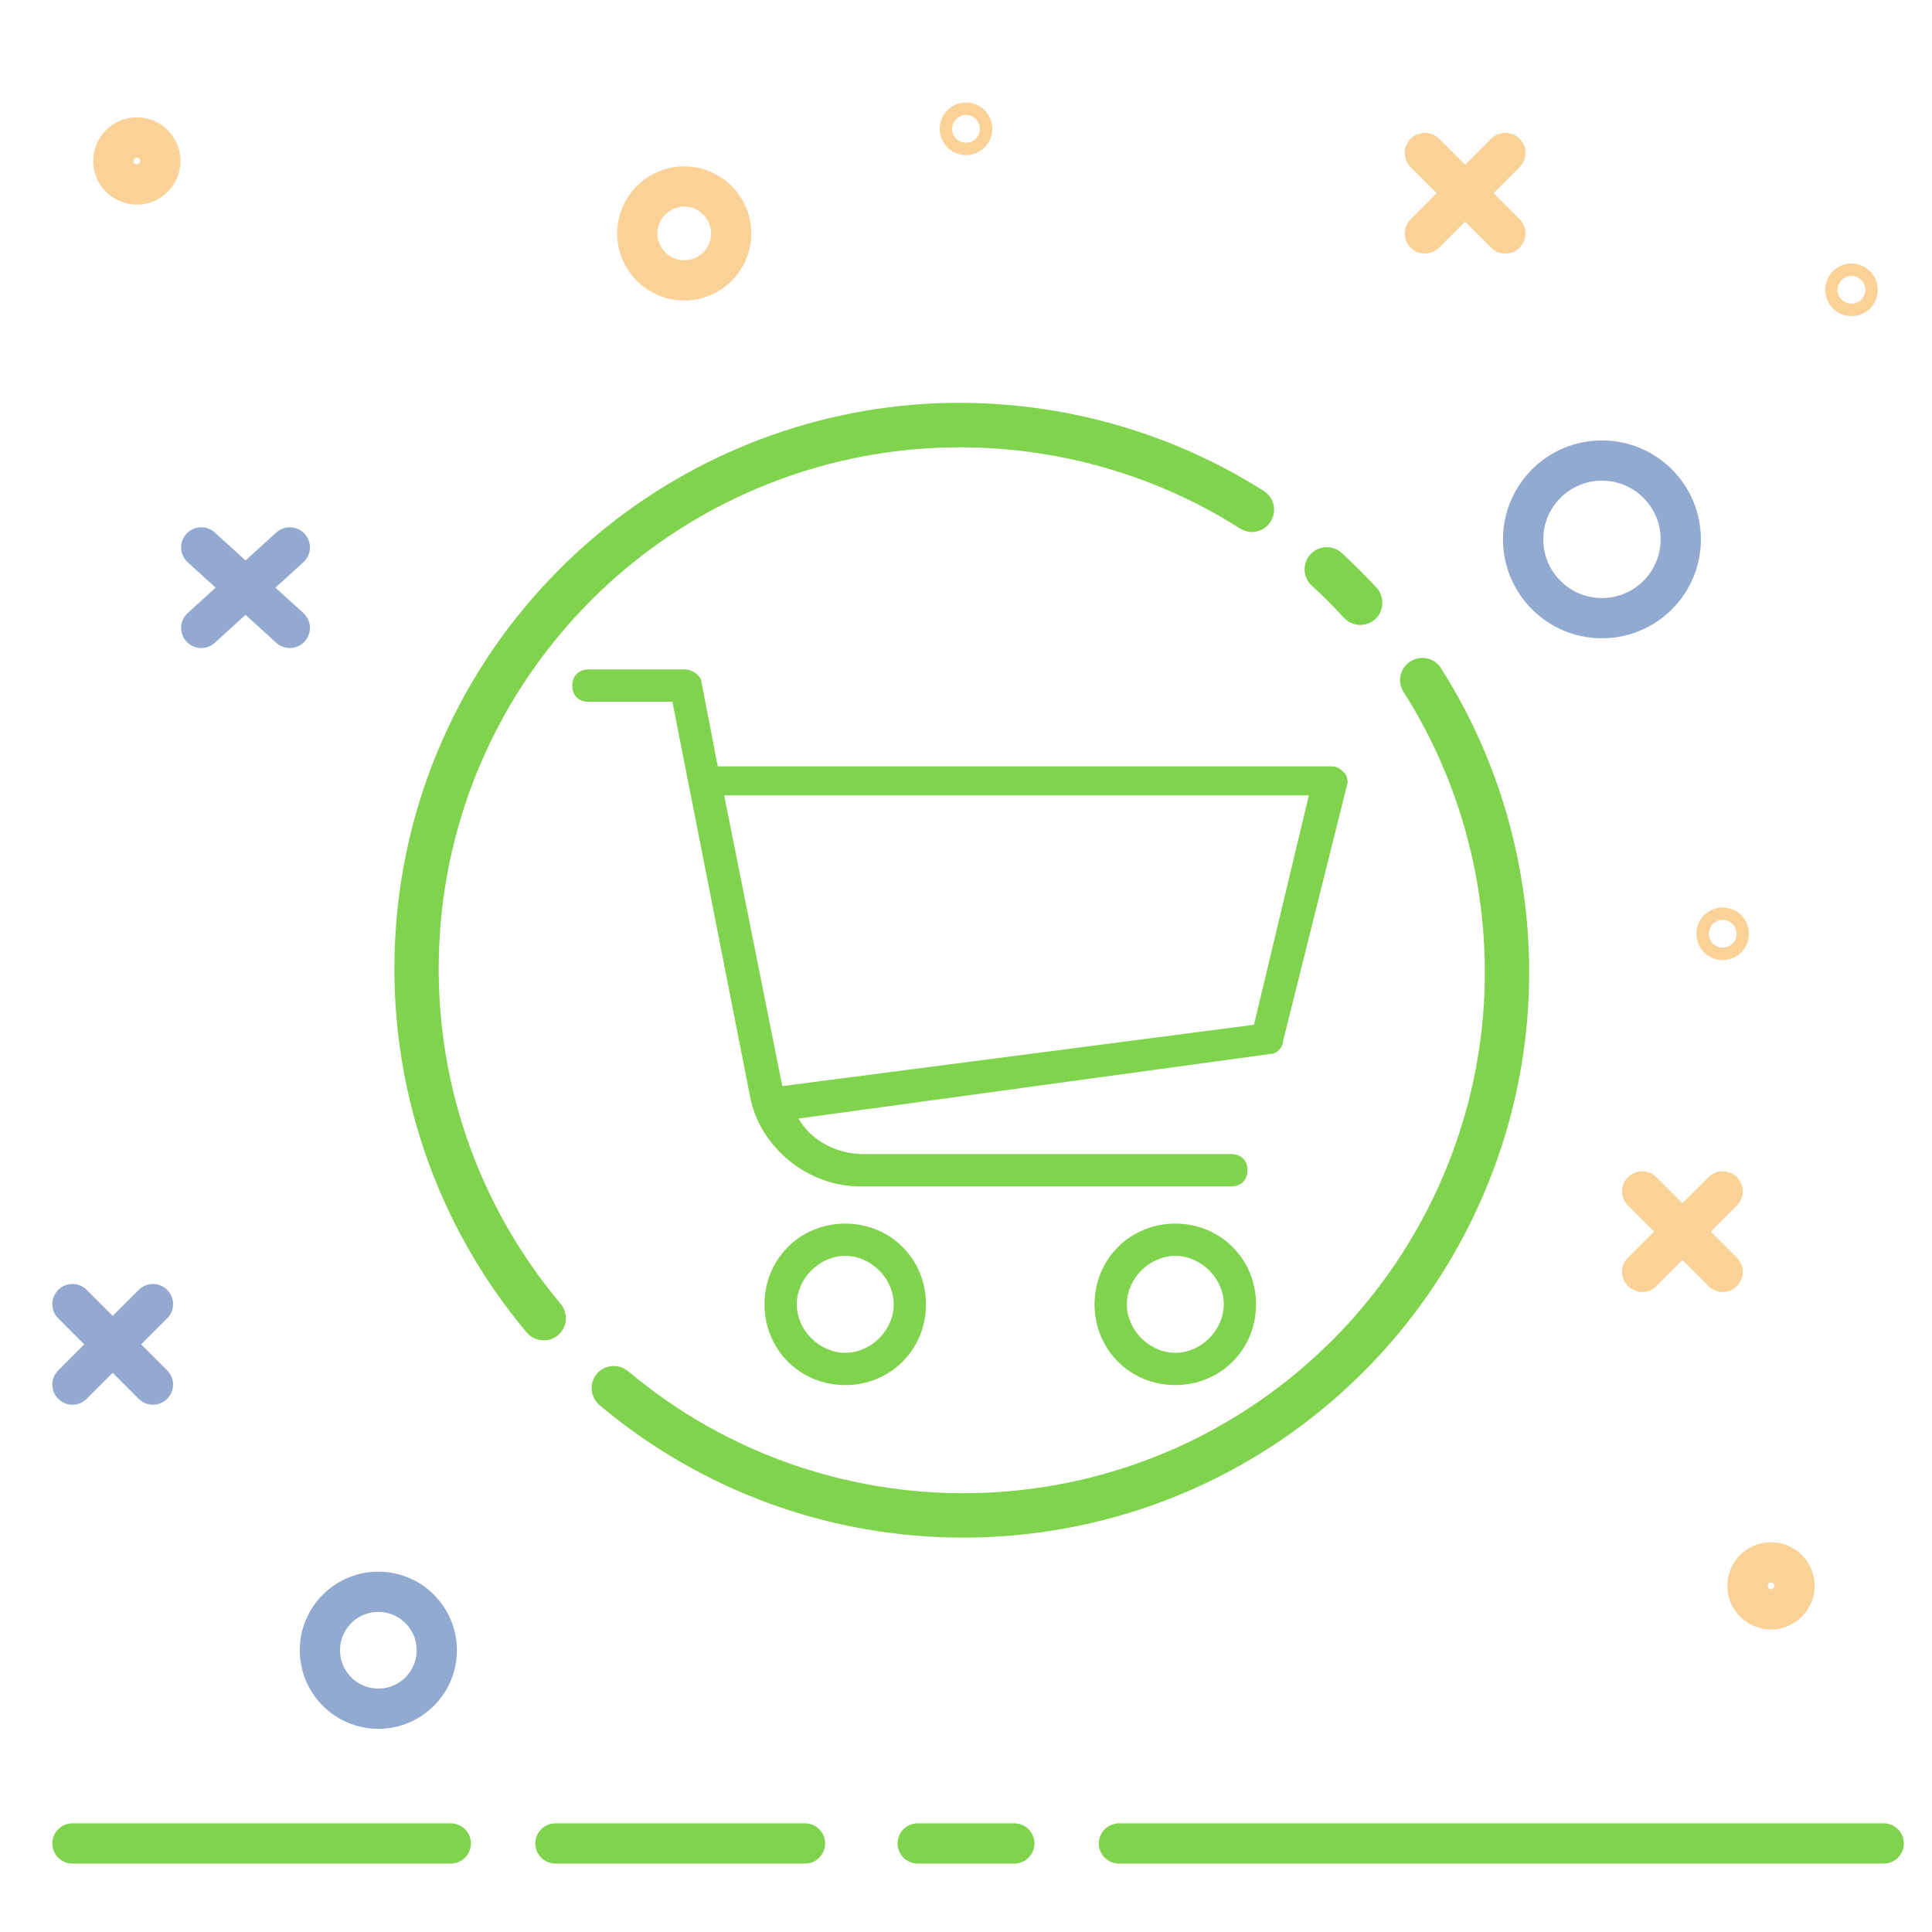 <?xml version="1.0" encoding="UTF-8"?>
<svg enable-background="new -2425.347 2638.943 24 24" version="1.1" viewBox="-2425.3 2638.9 24 24" xml:space="preserve" xmlns="http://www.w3.org/2000/svg">
			<linearGradient id="i" x1="-2409.1" x2="-2408.1" y1="2646.2" y2="2646.2" gradientUnits="userSpaceOnUse">
				<stop stop-color="#80d34c" offset="0"/>
				<stop stop-color="#80d34c" offset="1"/>
			</linearGradient>
			<path d="m-2408.2 2646.2c-0.069-0.073-0.14-0.148-0.212-0.219-0.071-0.071-0.146-0.143-0.22-0.212-0.113-0.102-0.286-0.094-0.389 0.017-0.103 0.112-0.095 0.287 0.016 0.389 0.07 0.064 0.138 0.129 0.204 0.195 0.065 0.065 0.131 0.135 0.195 0.204 0.054 0.058 0.129 0.089 0.203 0.089 0.066 0 0.133-0.023 0.186-0.071 0.113-0.105 0.119-0.278 0.017-0.392z" fill="url(#i)"/>
			<linearGradient id="h" x1="-2420.4" x2="-2409.4" y1="2649.7" y2="2649.7" gradientUnits="userSpaceOnUse">
				<stop stop-color="#80d34c" offset="0"/>
				<stop stop-color="#80d34c" offset="1"/>
			</linearGradient>
			<path d="m-2409.6 2645c-1.328-0.845-2.926-1.221-4.501-1.059-1.597 0.166-3.104 0.884-4.241 2.022-1.254 1.252-1.982 2.915-2.053 4.685-0.071 1.756 0.511 3.464 1.639 4.806 0.054 0.063 0.132 0.096 0.211 0.096 0.063 0 0.125-0.021 0.177-0.063 0.116-0.098 0.131-0.271 0.034-0.389-1.04-1.236-1.577-2.807-1.511-4.428 0.065-1.629 0.738-3.162 1.892-4.317 1.048-1.05 2.438-1.71 3.91-1.862 1.452-0.15 2.925 0.195 4.147 0.974 0.129 0.083 0.298 0.044 0.38-0.085 0.082-0.128 0.044-0.299-0.084-0.38z" fill="url(#h)"/>
			<linearGradient id="g" x1="-2418" x2="-2406.3" y1="2652.5" y2="2652.5" gradientUnits="userSpaceOnUse">
				<stop stop-color="#80d34c" offset="0"/>
				<stop stop-color="#80d34c" offset="1"/>
			</linearGradient>
			<path d="m-2407.4 2647.2c-0.082-0.129-0.252-0.166-0.38-0.083-0.128 0.081-0.166 0.25-0.084 0.379 0.779 1.223 1.125 2.696 0.975 4.147-0.153 1.473-0.814 2.861-1.863 3.908-1.154 1.154-2.688 1.827-4.318 1.893-1.619 0.065-3.192-0.472-4.428-1.511-0.116-0.096-0.29-0.083-0.388 0.033-0.098 0.118-0.082 0.291 0.034 0.389 1.268 1.067 2.862 1.646 4.518 1.646 0.095 0 0.192-2e-3 0.288-6e-3 1.769-0.073 3.432-0.801 4.684-2.054 1.138-1.136 1.856-2.644 2.021-4.242 0.163-1.572-0.214-3.172-1.059-4.499z" fill="url(#g)"/>
				<linearGradient id="f" x1="-2418.2" x2="-2408.5" y1="2650.4" y2="2650.4" gradientUnits="userSpaceOnUse">
					<stop stop-color="#80d34c" offset="0"/>
					<stop stop-color="#80d34c" offset="1"/>
				</linearGradient>
				<path d="m-2408.6 2648.5c-0.04-0.04-0.08-0.08-0.16-0.08h-7.624l-0.201-1.043c0-0.08-0.12-0.161-0.201-0.161h-1.204c-0.12 0-0.201 0.08-0.201 0.201s0.08 0.201 0.201 0.201h1.043l0.963 4.896c0.12 0.642 0.722 1.124 1.365 1.124h4.615c0.12 0 0.201-0.08 0.201-0.201s-0.08-0.201-0.201-0.201h-4.575c-0.321 0-0.642-0.161-0.802-0.441l5.859-0.802c0.08 0 0.161-0.08 0.161-0.161l0.802-3.21c0-1e-3 0-0.082-0.041-0.122zm-1.123 3.13-5.859 0.762-0.722-3.612h7.263l-0.682 2.85z" fill="url(#f)"/>
				<linearGradient id="e" x1="-2415.8" x2="-2413.7" y1="2655.1" y2="2655.1" gradientUnits="userSpaceOnUse">
					<stop stop-color="#80d34c" offset="0"/>
					<stop stop-color="#80d34c" offset="1"/>
				</linearGradient>
				<path d="m-2414.8 2654.1c-0.562 0-1.003 0.441-1.003 1.003s0.441 1.003 1.003 1.003 1.003-0.441 1.003-1.003-0.441-1.003-1.003-1.003zm0 1.605c-0.321 0-0.602-0.281-0.602-0.602s0.281-0.602 0.602-0.602 0.602 0.281 0.602 0.602-0.281 0.602-0.602 0.602z" fill="url(#e)"/>
				<linearGradient id="d" x1="-2411.7" x2="-2409.7" y1="2655.1" y2="2655.1" gradientUnits="userSpaceOnUse">
					<stop stop-color="#80d34c" offset="0"/>
					<stop stop-color="#80d34c" offset="1"/>
				</linearGradient>
				<path d="m-2410.7 2654.1c-0.562 0-1.003 0.441-1.003 1.003s0.441 1.003 1.003 1.003 1.003-0.441 1.003-1.003-0.442-1.003-1.003-1.003zm0 1.605c-0.321 0-0.602-0.281-0.602-0.602s0.281-0.602 0.602-0.602 0.602 0.281 0.602 0.602-0.281 0.602-0.602 0.602z" fill="url(#d)"/>
<linearGradient id="c" x1="-2424.7" x2="-2419.4" y1="2661.8" y2="2661.8" gradientUnits="userSpaceOnUse">
	<stop stop-color="#80d34c" offset="0"/>
	<stop stop-color="#80d34c" offset="1"/>
</linearGradient>
<line x1="-2424.4" x2="-2419.7" y1="2661.8" y2="2661.8" fill="none" stroke="url(#c)" stroke-linecap="round" stroke-linejoin="round" stroke-miterlimit="10" stroke-width=".5"/>
<linearGradient id="b" x1="-2418.6" x2="-2415.1" y1="2661.8" y2="2661.8" gradientUnits="userSpaceOnUse">
	<stop stop-color="#80d34c" offset="0"/>
	<stop stop-color="#80d34c" offset="1"/>
</linearGradient>
<line x1="-2418.4" x2="-2415.3" y1="2661.8" y2="2661.8" fill="none" stroke="url(#b)" stroke-linecap="round" stroke-linejoin="round" stroke-miterlimit="10" stroke-width=".5"/>
<linearGradient id="a" x1="-2414.2" x2="-2412.4" y1="2661.8" y2="2661.8" gradientUnits="userSpaceOnUse">
	<stop stop-color="#80d34c" offset="0"/>
	<stop stop-color="#80d34c" offset="1"/>
</linearGradient>
<line x1="-2413.9" x2="-2412.7" y1="2661.8" y2="2661.8" fill="none" stroke="url(#a)" stroke-linecap="round" stroke-linejoin="round" stroke-miterlimit="10" stroke-width=".5"/>
<linearGradient id="j" x1="-2411.7" x2="-2401.7" y1="2661.8" y2="2661.8" gradientUnits="userSpaceOnUse">
	<stop stop-color="#80d34c" offset="0"/>
	<stop stop-color="#80d34c" offset="1"/>
</linearGradient>
<line x1="-2411.4" x2="-2401.9" y1="2661.8" y2="2661.8" fill="none" stroke="url(#j)" stroke-linecap="round" stroke-linejoin="round" stroke-miterlimit="10" stroke-width=".5"/>
<g fill="none" opacity=".5" stroke="#F6A531" stroke-linecap="round" stroke-linejoin="round" stroke-miterlimit="10" stroke-width=".5">
		<line x1="-2406.6" x2="-2407.6" y1="2641.8" y2="2640.8"/>
		<line x1="-2407.6" x2="-2406.6" y1="2641.8" y2="2640.8"/>
</g>
<g fill="none" opacity=".5" stroke="#2754A2" stroke-linecap="round" stroke-linejoin="round" stroke-miterlimit="10" stroke-width=".5">
		<line x1="-2421.7" x2="-2422.8" y1="2646.7" y2="2645.7"/>
		<line x1="-2422.8" x2="-2421.7" y1="2646.7" y2="2645.7"/>
</g>
<g fill="none" opacity=".5" stroke="#F6A531" stroke-linecap="round" stroke-linejoin="round" stroke-miterlimit="10" stroke-width=".5">
		<line x1="-2403.9" x2="-2404.9" y1="2654.7" y2="2653.7"/>
		<line x1="-2404.9" x2="-2403.9" y1="2654.7" y2="2653.7"/>
</g>
<g fill="none" opacity=".5" stroke="#2754A2" stroke-linecap="round" stroke-linejoin="round" stroke-miterlimit="10" stroke-width=".5">
		<line x1="-2423.4" x2="-2424.4" y1="2656.1" y2="2655.1"/>
		<line x1="-2424.4" x2="-2423.4" y1="2656.1" y2="2655.1"/>
</g>
<circle cx="-2405.4" cy="2645.6" r=".979" fill="none" opacity=".5" stroke="#2754A2" stroke-linecap="round" stroke-linejoin="round" stroke-miterlimit="10" stroke-width=".5"/>
<circle cx="-2420.6" cy="2659.4" r=".726" fill="none" opacity=".5" stroke="#2754A2" stroke-linecap="round" stroke-linejoin="round" stroke-miterlimit="10" stroke-width=".5"/>
<circle cx="-2416.8" cy="2641.8" r=".583" fill="none" opacity=".5" stroke="#F6A531" stroke-linecap="round" stroke-linejoin="round" stroke-miterlimit="10" stroke-width=".5"/>
<circle cx="-2423.6" cy="2640.9" r=".292" fill="none" opacity=".5" stroke="#F6A531" stroke-linecap="round" stroke-linejoin="round" stroke-miterlimit="10" stroke-width=".5"/>
<circle cx="-2403.3" cy="2658.6" r=".292" fill="none" opacity=".5" stroke="#F6A531" stroke-linecap="round" stroke-linejoin="round" stroke-miterlimit="10" stroke-width=".5"/>
<circle cx="-2413.3" cy="2640.5" r=".077" fill="none" opacity=".5" stroke="#F6A531" stroke-linecap="round" stroke-linejoin="round" stroke-miterlimit="10" stroke-width=".5"/>
<circle cx="-2402.3" cy="2642.5" r=".077" fill="none" opacity=".5" stroke="#F6A531" stroke-linecap="round" stroke-linejoin="round" stroke-miterlimit="10" stroke-width=".5"/>
<circle cx="-2403.9" cy="2650.5" r=".077" fill="none" opacity=".5" stroke="#F6A531" stroke-linecap="round" stroke-linejoin="round" stroke-miterlimit="10" stroke-width=".5"/>
</svg>
